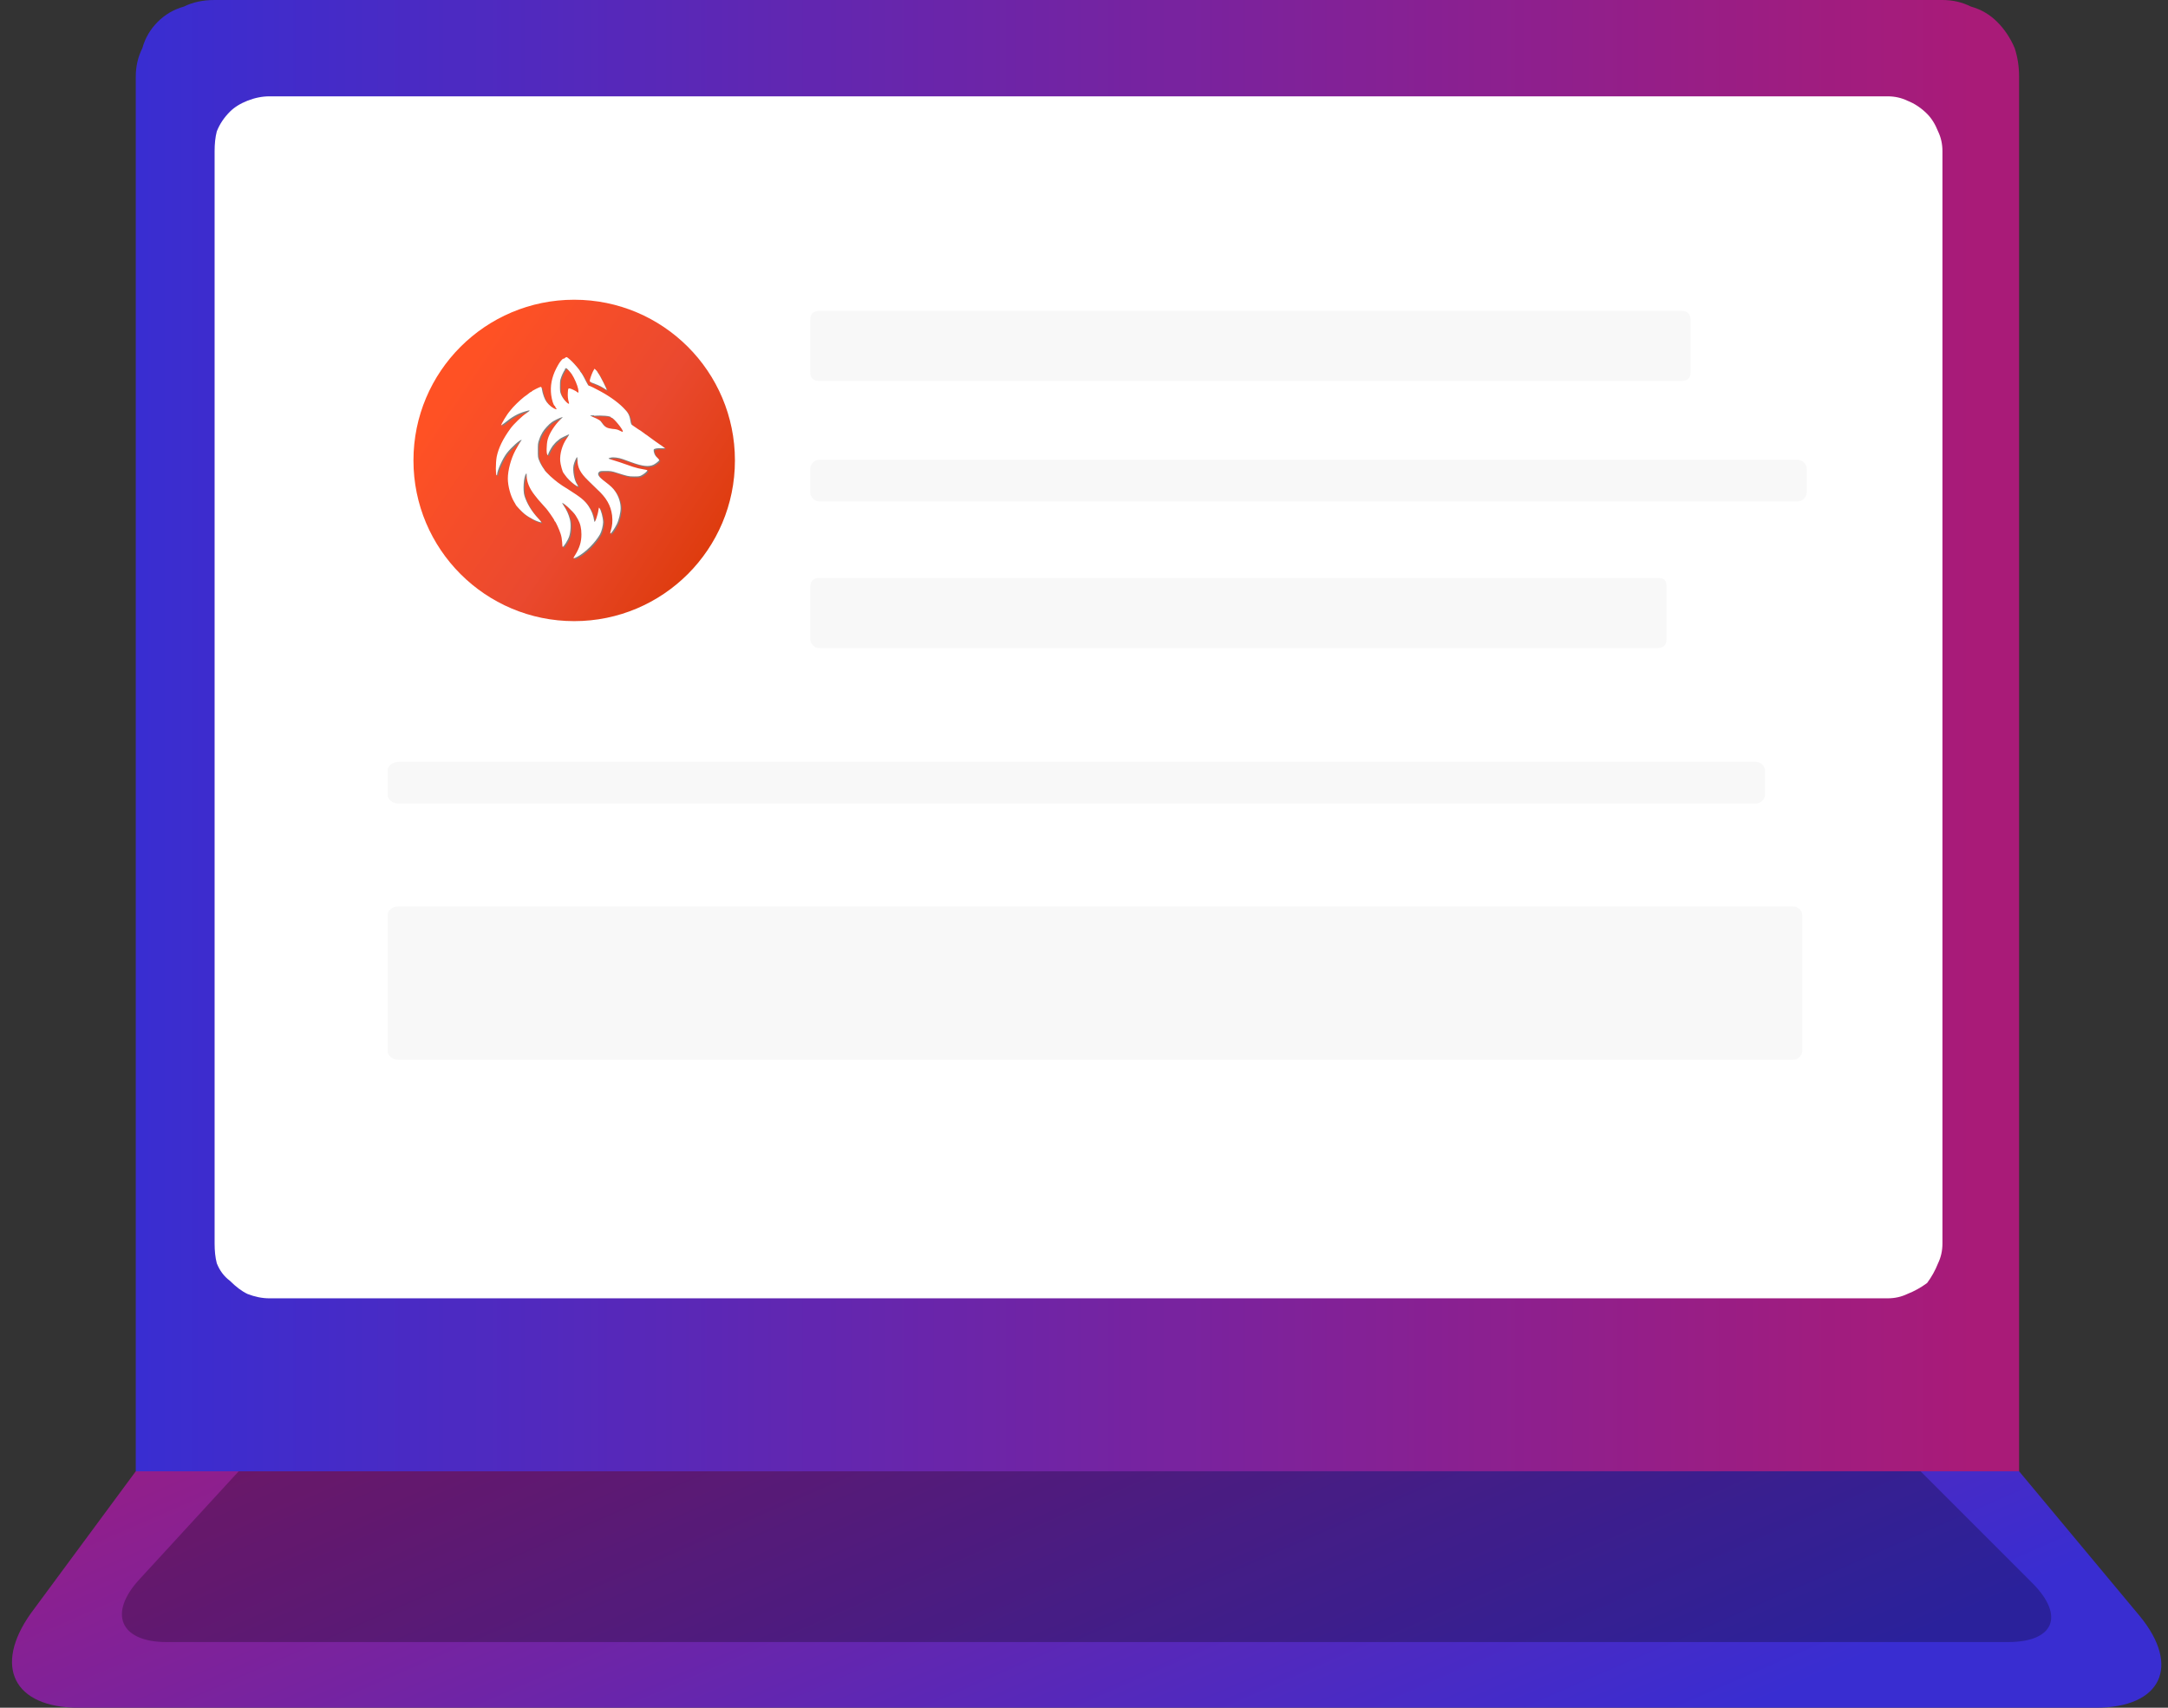<?xml version="1.0" encoding="UTF-8"?>
<svg id="Layer_1" xmlns="http://www.w3.org/2000/svg" version="1.1" xmlns:xlink="http://www.w3.org/1999/xlink" viewBox="0 0 99 78">
  <rect x="0" y="0" width="99" height="78" fill="#333333" stroke="none"/>
  <!-- Generator: Adobe Illustrator 29.6.0, SVG Export Plug-In . SVG Version: 2.1.1 Build 207)  -->
  <defs>
    <style>
      .st0 {
        fill: url(#linear-gradient2);
      }

      .st1 {
        fill: #fff;
      }

      .st1, .st2, .st3, .st4, .st5, .st6 {
        fill-rule: evenodd;
      }

      .st2 {
        fill: #f1f1f1;
      }

      .st3 {
        fill: url(#linear-gradient1);
      }

      .st4 {
        isolation: isolate;
        opacity: .26;
      }

      .st5 {
        fill: gray;
      }

      .st6 {
        fill: url(#linear-gradient);
      }

      .st7 {
        opacity: .52;
      }
    </style>
    <linearGradient id="linear-gradient" x1="-490.16" y1="11.49" x2="-489.16" y2="11.49" gradientTransform="translate(41634.8 -728.98) scale(84.93 66.37)" gradientUnits="userSpaceOnUse">
      <stop offset="0" stop-color="#392dd1"/>
      <stop offset="1" stop-color="#a91b78"/>
    </linearGradient>
    <linearGradient id="linear-gradient1" x1="-514.19" y1="1.25" x2="-513.19" y2="1.25" gradientTransform="translate(-10393.72 -23097.84) rotate(-113.99) scale(49.46 95.36)" gradientUnits="userSpaceOnUse">
      <stop offset="0" stop-color="#392dd1"/>
      <stop offset="1" stop-color="#a91b78"/>
    </linearGradient>
    <linearGradient id="linear-gradient2" x1="19.46" y1="16.47" x2="33.71" y2="26.08" gradientUnits="userSpaceOnUse">
      <stop offset=".1" stop-color="#ff5124"/>
      <stop offset=".56" stop-color="#ea492f"/>
      <stop offset="1" stop-color="#db3805"/>
    </linearGradient>
  </defs>
  <g>
    <path class="st6" d="M6.2,3.5c0-.47.1-.9.3-1.3.13-.47.37-.87.7-1.2s.73-.57,1.2-.7C8.8.1,9.27,0,9.8,0h78.9C89.17,0,89.6.1,90,.3c.47.13.87.37,1.2.7.33.33.6.73.8,1.2.13.4.2.83.2,1.3v63.7H6.2S6.2,3.5,6.2,3.5Z"/>
    <path class="st3" d="M1.4,73.7c-1.7,2.4-.8,4.3,2.2,4.3h92.1c3,0,3.9-1.9,2-4.2l-5.5-6.6H6.2s-4.8,6.5-4.8,6.5Z"/>
    <path class="st4" d="M6.4,72.1c-1.5,1.6-.9,2.9,1.2,2.9h84.1c2.1,0,2.6-1.2,1.1-2.7l-5.1-5.1H10.9s-4.5,4.9-4.5,4.9Z"/>
    <path class="st1" d="M9.8,6.9c0-.33.03-.63.1-.9.13-.33.33-.63.6-.9.2-.2.47-.37.8-.5s.67-.2,1-.2h73.9c.33,0,.63.07.9.2.33.13.63.33.9.6.2.2.37.47.5.8.13.27.2.57.2.9v49.9c0,.33-.07.63-.2.9-.13.33-.3.63-.5.9-.27.2-.57.37-.9.5-.27.13-.57.2-.9.2H12.3c-.33,0-.67-.07-1-.2-.27-.13-.53-.33-.8-.6-.27-.2-.47-.47-.6-.8-.07-.27-.1-.57-.1-.9,0,0,0-49.9,0-49.9Z"/>
    <g class="st7">
      <path class="st2" d="M37.4,14.2h39.4c.2,0,.4.1.4.4v2.4c0,.3-.2.4-.4.4h-39.4c-.2,0-.4-.1-.4-.4v-2.4c0-.3.2-.4.4-.4Z"/>
      <path class="st2" d="M37.4,26.4h38.3c.3,0,.4.1.4.4v2.4c0,.2-.1.4-.4.4h-38.3c-.2,0-.4-.2-.4-.4v-2.4c0-.3.2-.4.4-.4Z"/>
      <path class="st2" d="M18.2,41.4h63.7c.2,0,.4.2.4.4v6.2c0,.2-.2.4-.4.4H18.2c-.3,0-.5-.2-.5-.4v-6.2c0-.2.2-.4.5-.4Z"/>
      <path class="st2" d="M37.4,21h44.7c.2,0,.4.2.4.4v1.1c0,.2-.2.4-.4.4h-44.7c-.2,0-.4-.2-.4-.4v-1.1c0-.2.2-.4.4-.4Z"/>
      <path class="st2" d="M18.2,34.8h62c.2,0,.4.2.4.4v1.1c0,.2-.2.4-.4.4H18.2c-.3,0-.5-.2-.5-.4v-1.1c0-.2.2-.4.5-.4Z"/>
    </g>
  </g>
  <g>
    <circle class="st0" cx="26.22" cy="21.03" r="7.34"/>
    <g>
      <path class="st5" d="M25.76,16.43c-.13.12-.19.22-.31.45-.21.41-.28.81-.23,1.21.03.23.1.46.16.5.02.01.03.04.03.05s.02.04.04.07c.04.04.04.04-.02.03-.13-.04-.3-.17-.42-.33-.09-.12-.18-.36-.22-.61,0-.05-.03-.08-.05-.08-.04,0-.4.18-.41.21,0,.01-.02.02-.03.02s-.05.02-.08.05c-.03.03-.14.11-.24.18-.18.14-.51.46-.62.61-.03.04-.07.09-.08.1-.02.02-.08.11-.2.3-.06.1-.15.27-.15.29,0,0,.08-.05.17-.12.33-.27.58-.41.9-.51.29-.09.3-.07.09.07-.2.13-.59.51-.72.69-.36.49-.56.91-.64,1.31-.05.3-.05.84,0,.84.01,0,.02-.02.02-.04,0-.17.26-.74.44-.97.21-.27.59-.61.68-.61,0,0,0,.02-.02.04-.04.04-.17.27-.27.45-.2.38-.34.9-.34,1.28,0,.33.12.78.28,1.05.04.07.08.13.08.14,0,.03.29.34.41.43.1.08.26.18.4.25.13.07.34.14.36.12,0,0-.06-.09-.15-.18-.29-.31-.51-.67-.62-1.02-.08-.25-.04-.87.07-1.01.03-.03.03-.02.03.08,0,.29.13.6.37.9.08.1.14.18.15.19,0,0,.08.09.16.18.08.09.15.17.16.18.09.08.43.57.43.61,0,.01,0,.03.02.03.03.01.2.38.26.57.04.12.06.25.07.39,0,.12.02.21.02.21.05,0,.24-.3.3-.48.07-.2.09-.58.03-.79-.05-.2-.15-.43-.27-.6-.05-.08-.09-.14-.08-.14.08,0,.53.42.62.58.03.05.07.12.1.17.11.2.16.41.16.69,0,.34-.08.6-.28.93-.03.04-.06.1-.07.12-.04.06.01.05.18-.04.38-.21.81-.65,1.02-1.02.07-.12.14-.41.14-.55,0-.2-.1-.57-.17-.65-.02-.03-.03-.01-.04.08-.03.24-.17.64-.19.54-.05-.31-.12-.48-.27-.71-.17-.25-.34-.39-.94-.77-.38-.23-.52-.34-.8-.59-.12-.11-.27-.27-.27-.29,0,0-.01-.03-.03-.05-.05-.06-.17-.26-.22-.4-.05-.12-.05-.17-.05-.44,0-.27,0-.33.06-.49.03-.1.1-.25.15-.33.08-.14.29-.37.43-.47.08-.06.36-.2.45-.22.07-.01.06-.01-.05.09-.27.26-.51.63-.59.92-.06.23-.07.71,0,.71.01,0,.02,0,.02-.02,0-.05.12-.27.21-.4.06-.07.15-.18.21-.22.06-.05.12-.1.12-.1.02-.02.32-.17.38-.19.06-.02.06-.02-.08.19-.2.29-.31.69-.29,1.01.01.16.11.52.15.55,0,0,.04.06.08.11.09.13.25.29.41.41.17.12.21.12.13,0-.13-.18-.21-.63-.16-.87.03-.14.13-.37.16-.37.01,0,.02.06.02.12,0,.35.12.59.48.94.14.14.33.32.41.4.44.4.63.75.69,1.2.03.26.01.49-.06.7-.02.07-.03.13-.02.13.04,0,.2-.24.29-.42.1-.19.18-.55.18-.74,0-.25-.09-.53-.23-.74-.11-.17-.22-.27-.48-.47-.31-.23-.38-.35-.27-.45.04-.04.08-.04.29-.04.22,0,.27,0,.54.09.45.14.5.16.76.16.19,0,.26,0,.34-.05.11-.05.27-.19.27-.23,0-.01-.09-.03-.21-.05-.13-.02-.3-.06-.45-.11-.42-.15-.87-.3-.99-.33-.07-.02-.12-.04-.12-.05s.04-.03.1-.04c.11-.03.36,0,.55.07.06.02.23.08.36.13.54.2.83.23,1.05.12.11-.06.25-.17.25-.21,0-.01-.04-.06-.08-.1-.12-.1-.18-.25-.17-.37,0-.05.17-.08.35-.07h.17s-.06-.04-.06-.04c-.03-.03-.11-.08-.17-.12s-.15-.11-.2-.14c-.19-.14-.39-.28-.41-.3-.01,0-.09-.06-.17-.12-.08-.06-.15-.11-.16-.11s-.09-.06-.18-.12-.18-.12-.19-.14c-.01-.01-.04-.1-.05-.19-.04-.24-.1-.35-.32-.57-.3-.3-.73-.59-1.18-.82-.15-.08-.29-.15-.32-.16-.02-.01-.05-.02-.07-.02-.02,0-.07-.08-.14-.22-.1-.21-.21-.39-.24-.41,0,0-.02-.02-.02-.03,0-.02-.07-.12-.25-.32-.12-.14-.33-.33-.37-.33-.02,0-.08.04-.13.08M25.84,16.93c-.07.09-.17.31-.21.46-.02.07-.02.22-.02.36,0,.21.02.25.08.38.11.22.38.47.33.31-.05-.16-.06-.3-.05-.46.01-.18.02-.19.07-.19.06,0,.31.12.36.17.06.06.07.02.04-.15-.03-.16-.17-.49-.29-.67-.06-.09-.23-.28-.26-.28,0,0-.04.03-.07.06M27.11,17.03c-.07.15-.14.36-.14.42,0,.02.03.05.08.07.19.07.39.15.53.24.08.05.15.09.16.1.05.03-.31-.68-.38-.76-.02-.02-.03-.04-.03-.05,0-.02-.13-.16-.14-.16,0,0-.04.06-.08.14M27.18,19.01h-.19s.1.06.1.06c.33.14.37.17.45.29.13.19.23.24.48.27.16.01.24.03.33.08.14.07.14.07.14.03,0-.1-.43-.62-.51-.62-.02,0-.03,0-.03-.02,0-.06-.42-.1-.77-.07"/>
      <path class="st1" d="M25.71,16.38c-.13.12-.19.22-.31.45-.21.41-.28.81-.23,1.21.03.23.1.46.16.5.02.01.03.04.03.05s.02.04.04.07c.04.04.04.04-.02.03-.13-.04-.3-.17-.42-.33-.09-.12-.18-.36-.22-.61,0-.05-.03-.08-.05-.08-.04,0-.4.18-.41.21,0,.01-.02.02-.03.02s-.05.02-.08.05c-.03.03-.14.11-.24.18-.18.14-.51.46-.62.61-.03.04-.07.09-.08.1-.02.02-.08.11-.2.3-.06.1-.15.27-.15.29,0,0,.08-.05.17-.12.33-.27.58-.41.9-.51.29-.09.3-.07.09.07-.2.13-.59.51-.72.69-.36.49-.56.91-.64,1.31-.05.3-.05.84,0,.84.01,0,.02-.02.02-.04,0-.17.26-.74.44-.97.21-.27.59-.61.68-.61,0,0,0,.02-.02.04-.04.04-.17.27-.27.45-.2.38-.34.9-.34,1.28,0,.33.12.78.28,1.05.04.07.08.13.08.14,0,.03.29.34.41.43.1.08.26.18.4.25.13.07.34.14.36.12,0,0-.06-.09-.15-.18-.29-.31-.51-.67-.62-1.02-.08-.25-.04-.87.07-1.01.03-.03.03-.02.03.08,0,.29.13.6.37.9.08.1.14.18.15.19,0,0,.08.09.16.18.08.09.15.17.16.18.09.08.43.57.43.61,0,.01,0,.03.02.03.03.01.2.38.26.57.04.12.06.25.07.39,0,.12.02.21.02.21.05,0,.24-.3.3-.48.07-.2.09-.58.03-.79-.05-.2-.15-.43-.27-.6-.05-.08-.09-.14-.08-.14.08,0,.53.42.62.58.03.05.07.12.1.17.11.2.16.41.16.69,0,.34-.08.6-.28.93-.03.04-.06.1-.07.12-.04.06.01.05.18-.04.38-.21.81-.65,1.02-1.02.07-.12.14-.41.14-.55,0-.2-.1-.57-.17-.65-.02-.03-.03-.01-.04.08-.03.24-.17.64-.19.54-.05-.31-.12-.48-.27-.71-.17-.25-.34-.39-.94-.77-.38-.23-.52-.34-.8-.59-.12-.11-.27-.27-.27-.29,0,0-.01-.03-.03-.05-.05-.06-.17-.26-.22-.4-.05-.12-.05-.17-.05-.44,0-.27,0-.33.06-.49.03-.1.1-.25.15-.33.08-.14.29-.37.43-.47.08-.06.36-.2.45-.22.07-.01.06-.01-.05.09-.27.26-.51.63-.59.92-.06.23-.07.71,0,.71.01,0,.02,0,.02-.02,0-.05.12-.27.21-.4.06-.07.15-.18.21-.22.06-.05.12-.1.12-.1.02-.02.32-.17.38-.19.06-.02.06-.02-.08.19-.2.29-.31.69-.29,1.01.01.16.11.52.15.55,0,0,.04.06.08.11.09.13.25.29.41.41.17.12.21.12.13,0-.13-.18-.21-.63-.16-.87.03-.14.13-.37.16-.37.01,0,.02.06.02.12,0,.35.12.59.48.94.14.14.33.32.41.4.44.4.63.75.69,1.2.03.26.01.49-.06.7-.02.07-.03.13-.02.13.04,0,.2-.24.29-.42.1-.19.18-.55.18-.74,0-.25-.09-.53-.23-.74-.11-.17-.22-.27-.48-.47-.31-.23-.38-.35-.27-.45.04-.04.08-.04.29-.04.22,0,.27,0,.54.09.45.14.5.16.76.16.19,0,.26,0,.34-.05.11-.05.27-.19.27-.23,0-.01-.09-.03-.21-.05-.13-.02-.3-.06-.45-.11-.42-.15-.87-.3-.99-.33-.07-.02-.12-.04-.12-.05s.04-.03.1-.04c.11-.03.36,0,.55.07.06.02.23.08.36.13.54.2.83.23,1.05.12.11-.06.25-.17.25-.21,0-.01-.04-.06-.08-.1-.12-.1-.18-.25-.17-.37,0-.05.17-.08.35-.07h.17s-.06-.04-.06-.04c-.03-.03-.11-.08-.17-.12s-.15-.11-.2-.14c-.19-.14-.39-.28-.41-.3-.01,0-.09-.06-.17-.12-.08-.06-.15-.11-.16-.11s-.09-.06-.18-.12-.18-.12-.19-.14c-.01-.01-.04-.1-.05-.19-.04-.24-.1-.35-.32-.57-.3-.3-.73-.59-1.18-.82-.15-.08-.29-.15-.32-.16-.02-.01-.05-.02-.07-.02-.02,0-.07-.08-.14-.22-.1-.21-.21-.39-.24-.41,0,0-.02-.02-.02-.03,0-.02-.07-.12-.25-.32-.12-.14-.33-.33-.37-.33-.02,0-.08.04-.13.08M25.8,16.88c-.07.09-.17.31-.21.46-.02.07-.02.22-.02.36,0,.21.02.25.08.38.11.22.38.47.33.31-.05-.16-.06-.3-.05-.46.01-.18.02-.19.07-.19.06,0,.31.12.36.17.06.06.07.02.04-.15-.03-.16-.17-.49-.29-.67-.06-.09-.23-.28-.26-.28,0,0-.04.03-.07.06M27.07,16.98c-.07.15-.14.36-.14.42,0,.02.03.05.08.07.19.07.39.15.53.24.08.05.15.09.16.1.05.03-.31-.68-.38-.76-.02-.02-.03-.04-.03-.05,0-.02-.13-.16-.14-.16,0,0-.04.06-.08.14M27.13,18.97h-.19s.1.06.1.06c.33.14.37.17.45.29.13.19.23.24.48.27.16.01.24.03.33.08.14.07.14.07.14.03,0-.1-.43-.62-.51-.62-.02,0-.03,0-.03-.02,0-.06-.42-.1-.77-.07"/>
    </g>
  </g>
</svg>